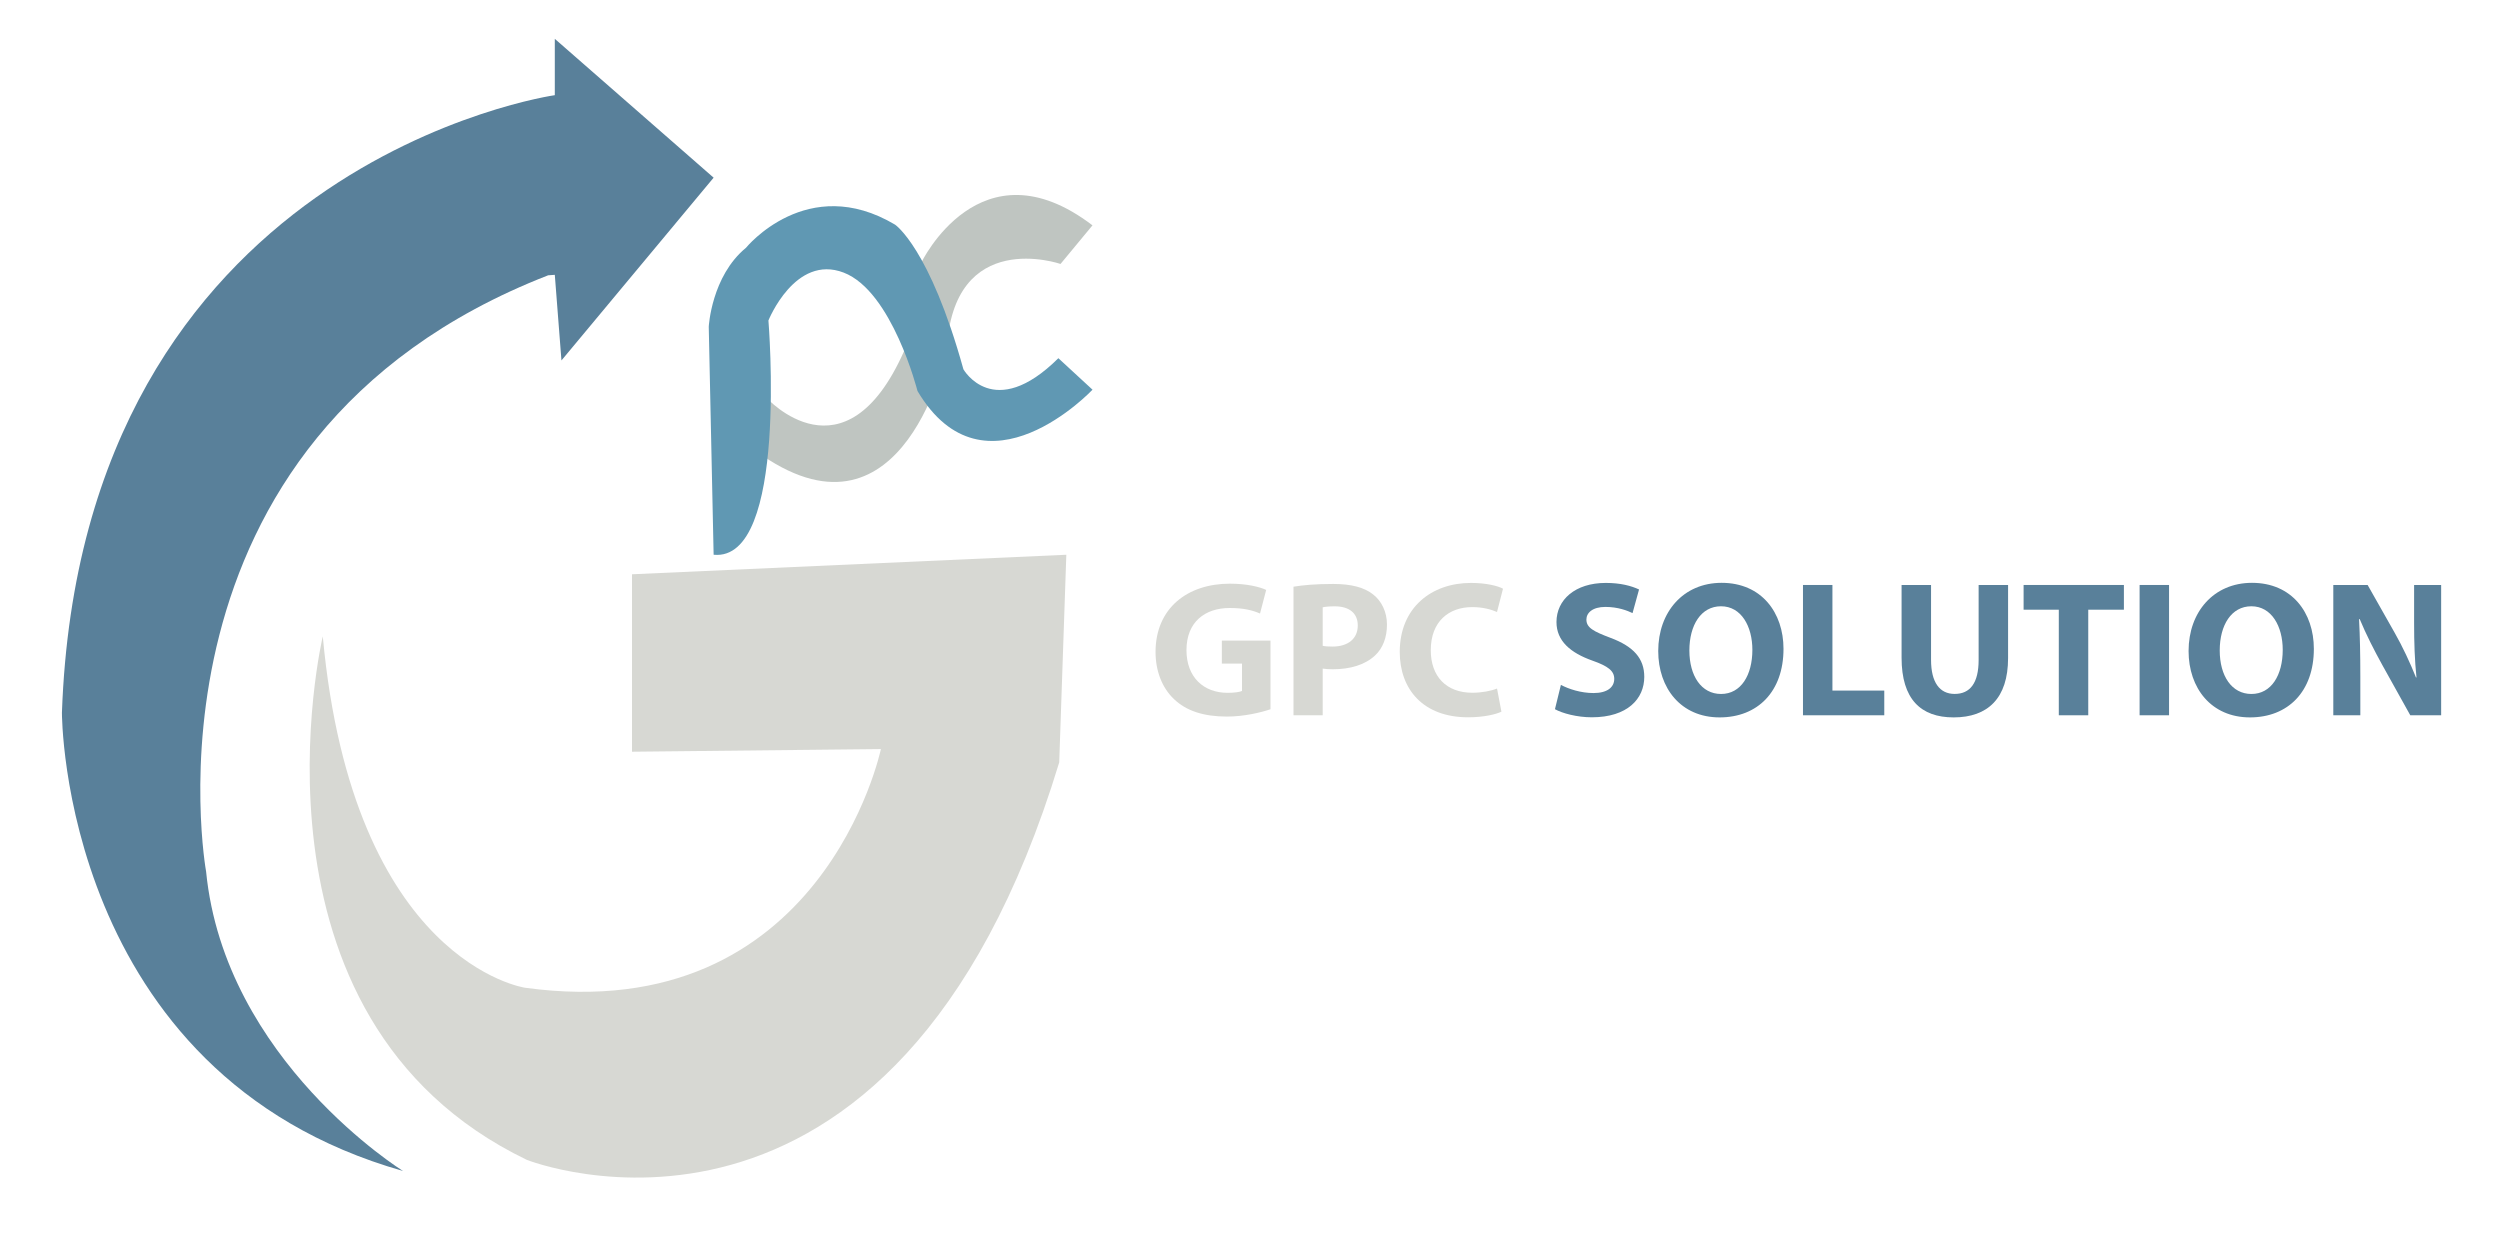 <?xml version="1.0" encoding="utf-8"?>
<!-- Generator: Adobe Illustrator 26.0.1, SVG Export Plug-In . SVG Version: 6.00 Build 0)  -->
<svg version="1.1" id="Layer_1" xmlns="http://www.w3.org/2000/svg" xmlns:xlink="http://www.w3.org/1999/xlink" x="0px" y="0px"
	 viewBox="0 0 1000 500" style="enable-background:new 0 0 1000 500;" xml:space="preserve">
<style type="text/css">
	.st0{fill-rule:evenodd;clip-rule:evenodd;fill:#59809A;}
	.st1{fill-rule:evenodd;clip-rule:evenodd;fill:#BFC5C1;}
	.st2{fill-rule:evenodd;clip-rule:evenodd;fill:#D7D8D3;}
	.st3{fill-rule:evenodd;clip-rule:evenodd;fill:#6098B3;}
	.st4{fill:#D7D8D3;}
	.st5{fill:#59809A;}
</style>
<g>
	<g>
		<path class="st0" d="M221.92,109.93l2.66,34.25l60.87-73.11l-63.53-55.54v22.54c0,0-189.35,26.97-197.15,247.02
			c0,0-0.35,144.45,136.46,183.31c0,0-71.34-44.19-78.79-119.78c0,0-31.41-173.02,136.82-238.5"/>
		<path class="st1" d="M306.57,159.08c0,0,31.32,34.82,55.05-18.61l6.83-35.29c0,0,23.56-49.38,68.54-15.04l-12.78,15.44
			c0,0-43.12-14.91-45.52,34.6c0,0-16.77,80.92-73.73,42.06L306.57,159.08z"/>
		<path class="st2" d="M129.11,254.55c0,0-36.2,152.61,81.63,209.4c0,0,146.93,58.21,212.95-159l2.84-83.05l-173.73,7.81v70.98
			l99.56-1.06c0,0-23.42,111.8-142.32,95.47C210.03,395.1,141.18,385.16,129.11,254.55z"/>
		<path class="st3" d="M285.45,221.9l-1.95-91.21c0,0,1.06-20.23,14.91-31.59c0,0,24.49-30.17,59.63-9.23
			c0,0,13.84,9.23,27.33,57.85c0,0,12.07,21.29,37.98-4.44l13.66,12.6c0,0-43.12,45.78-70.01,0.53c0,0-10.11-39.93-29.55-47.38
			c-19.43-7.45-30.08,19.17-30.08,19.17S315.44,224.83,285.45,221.9z"/>
	</g>
	<g>
		<g>
			<path class="st4" d="M508.18,283.7c-3.65,1.26-10.53,2.93-17.4,2.93c-9.52,0-16.39-2.38-21.19-6.99
				c-4.78-4.53-7.4-11.32-7.37-18.97c0.06-17.34,12.69-27.2,29.76-27.2c6.73,0,11.91,1.28,14.49,2.5l-2.46,9.44
				c-2.89-1.25-6.4-2.21-12.13-2.21c-9.82,0-17.29,5.52-17.29,16.86c0,10.76,6.79,17.07,16.44,17.07c2.67,0,4.82-0.31,5.77-0.74
				v-10.95h-8.06v-9.19h19.45V283.7z"/>
			<path class="st4" d="M517.4,234.68c3.62-0.61,8.73-1.1,15.91-1.1c7.23,0,12.46,1.41,15.95,4.21c3.34,2.59,5.53,6.94,5.53,12.05
				c0,5.11-1.65,9.46-4.76,12.34c-4.03,3.78-10.03,5.53-16.93,5.53c-1.56,0-2.96-0.1-4.02-0.27v18.66H517.4V234.68z M529.08,258.32
				c0.98,0.23,2.19,0.31,3.91,0.31c6.26,0,10.12-3.17,10.12-8.45c0-4.8-3.28-7.65-9.22-7.65c-2.33,0-3.95,0.19-4.81,0.39V258.32z"/>
			<path class="st4" d="M600.57,284.67c-2.11,1.04-7.05,2.25-13.32,2.25c-18.05,0-27.35-11.28-27.35-26.14
				c0-17.77,12.74-27.61,28.47-27.61c6.13,0,10.78,1.19,12.83,2.31l-2.4,9.32c-2.34-1.02-5.69-1.96-9.9-1.96
				c-9.3,0-16.59,5.67-16.59,17.25c0,10.45,6.16,17.01,16.65,17.01c3.61,0,7.52-0.71,9.85-1.69L600.57,284.67z"/>
			<path class="st5" d="M624.36,273.95c3.12,1.67,8.02,3.27,13.06,3.27c5.41,0,8.28-2.25,8.28-5.68c0-3.2-2.49-5.09-8.73-7.29
				c-8.7-3.08-14.38-7.82-14.38-15.44c0-8.89,7.46-15.64,19.72-15.64c5.94,0,10.23,1.18,13.31,2.62l-2.6,9.45
				c-2.07-0.99-5.82-2.47-10.88-2.47c-5.13,0-7.58,2.38-7.58,5.04c0,3.31,2.89,4.77,9.65,7.33c9.23,3.45,13.5,8.24,13.5,15.61
				c0,8.7-6.66,16.17-21.01,16.17c-5.91,0-11.82-1.61-14.72-3.24L624.36,273.95z"/>
			<path class="st5" d="M713.4,259.53c0,17.1-10.32,27.43-25.56,27.43c-15.46,0-24.55-11.69-24.55-26.56
				c0-15.58,10.02-27.27,25.37-27.27C704.66,233.14,713.4,245.11,713.4,259.53z M675.75,260.18c0,10.21,4.81,17.41,12.68,17.41
				c7.97,0,12.52-7.53,12.52-17.66c0-9.4-4.44-17.42-12.55-17.42C680.42,242.51,675.75,250.05,675.75,260.18z"/>
			<path class="st5" d="M721.19,233.99h11.78v42.24h20.74v9.88h-32.52V233.99z"/>
			<path class="st5" d="M772.42,233.99v29.98c0,9,3.46,13.6,9.44,13.6c6.19,0,9.59-4.36,9.59-13.6v-29.98h11.78v29.25
				c0,16.08-8.13,23.72-21.77,23.72c-13.16,0-20.83-7.3-20.83-23.86v-29.11H772.42z"/>
			<path class="st5" d="M823.51,243.88h-14.07v-9.89h40.12v9.89H835.3v42.23h-11.78V243.88z"/>
			<path class="st5" d="M867.62,233.99v52.12h-11.78v-52.12H867.62z"/>
			<path class="st5" d="M925.54,259.53c0,17.1-10.32,27.43-25.56,27.43c-15.46,0-24.55-11.69-24.55-26.56
				c0-15.58,10.02-27.27,25.37-27.27C916.8,233.14,925.54,245.11,925.54,259.53z M887.89,260.18c0,10.21,4.81,17.41,12.68,17.41
				c7.97,0,12.52-7.53,12.52-17.66c0-9.4-4.44-17.42-12.55-17.42C892.55,242.51,887.89,250.05,887.89,260.18z"/>
			<path class="st5" d="M933.32,286.11v-52.12h13.73l10.82,19.12c3.12,5.46,6.17,11.99,8.52,17.88l0.2-0.02
				c-0.72-6.89-0.95-13.9-0.95-21.78v-15.2h10.82v52.12h-12.35l-11.17-20.07c-3.11-5.62-6.53-12.3-9.06-18.41l-0.26,0.02
				c0.36,6.91,0.51,14.28,0.51,22.79v15.67H933.32z"/>
		</g>
	</g>
</g>
</svg>

